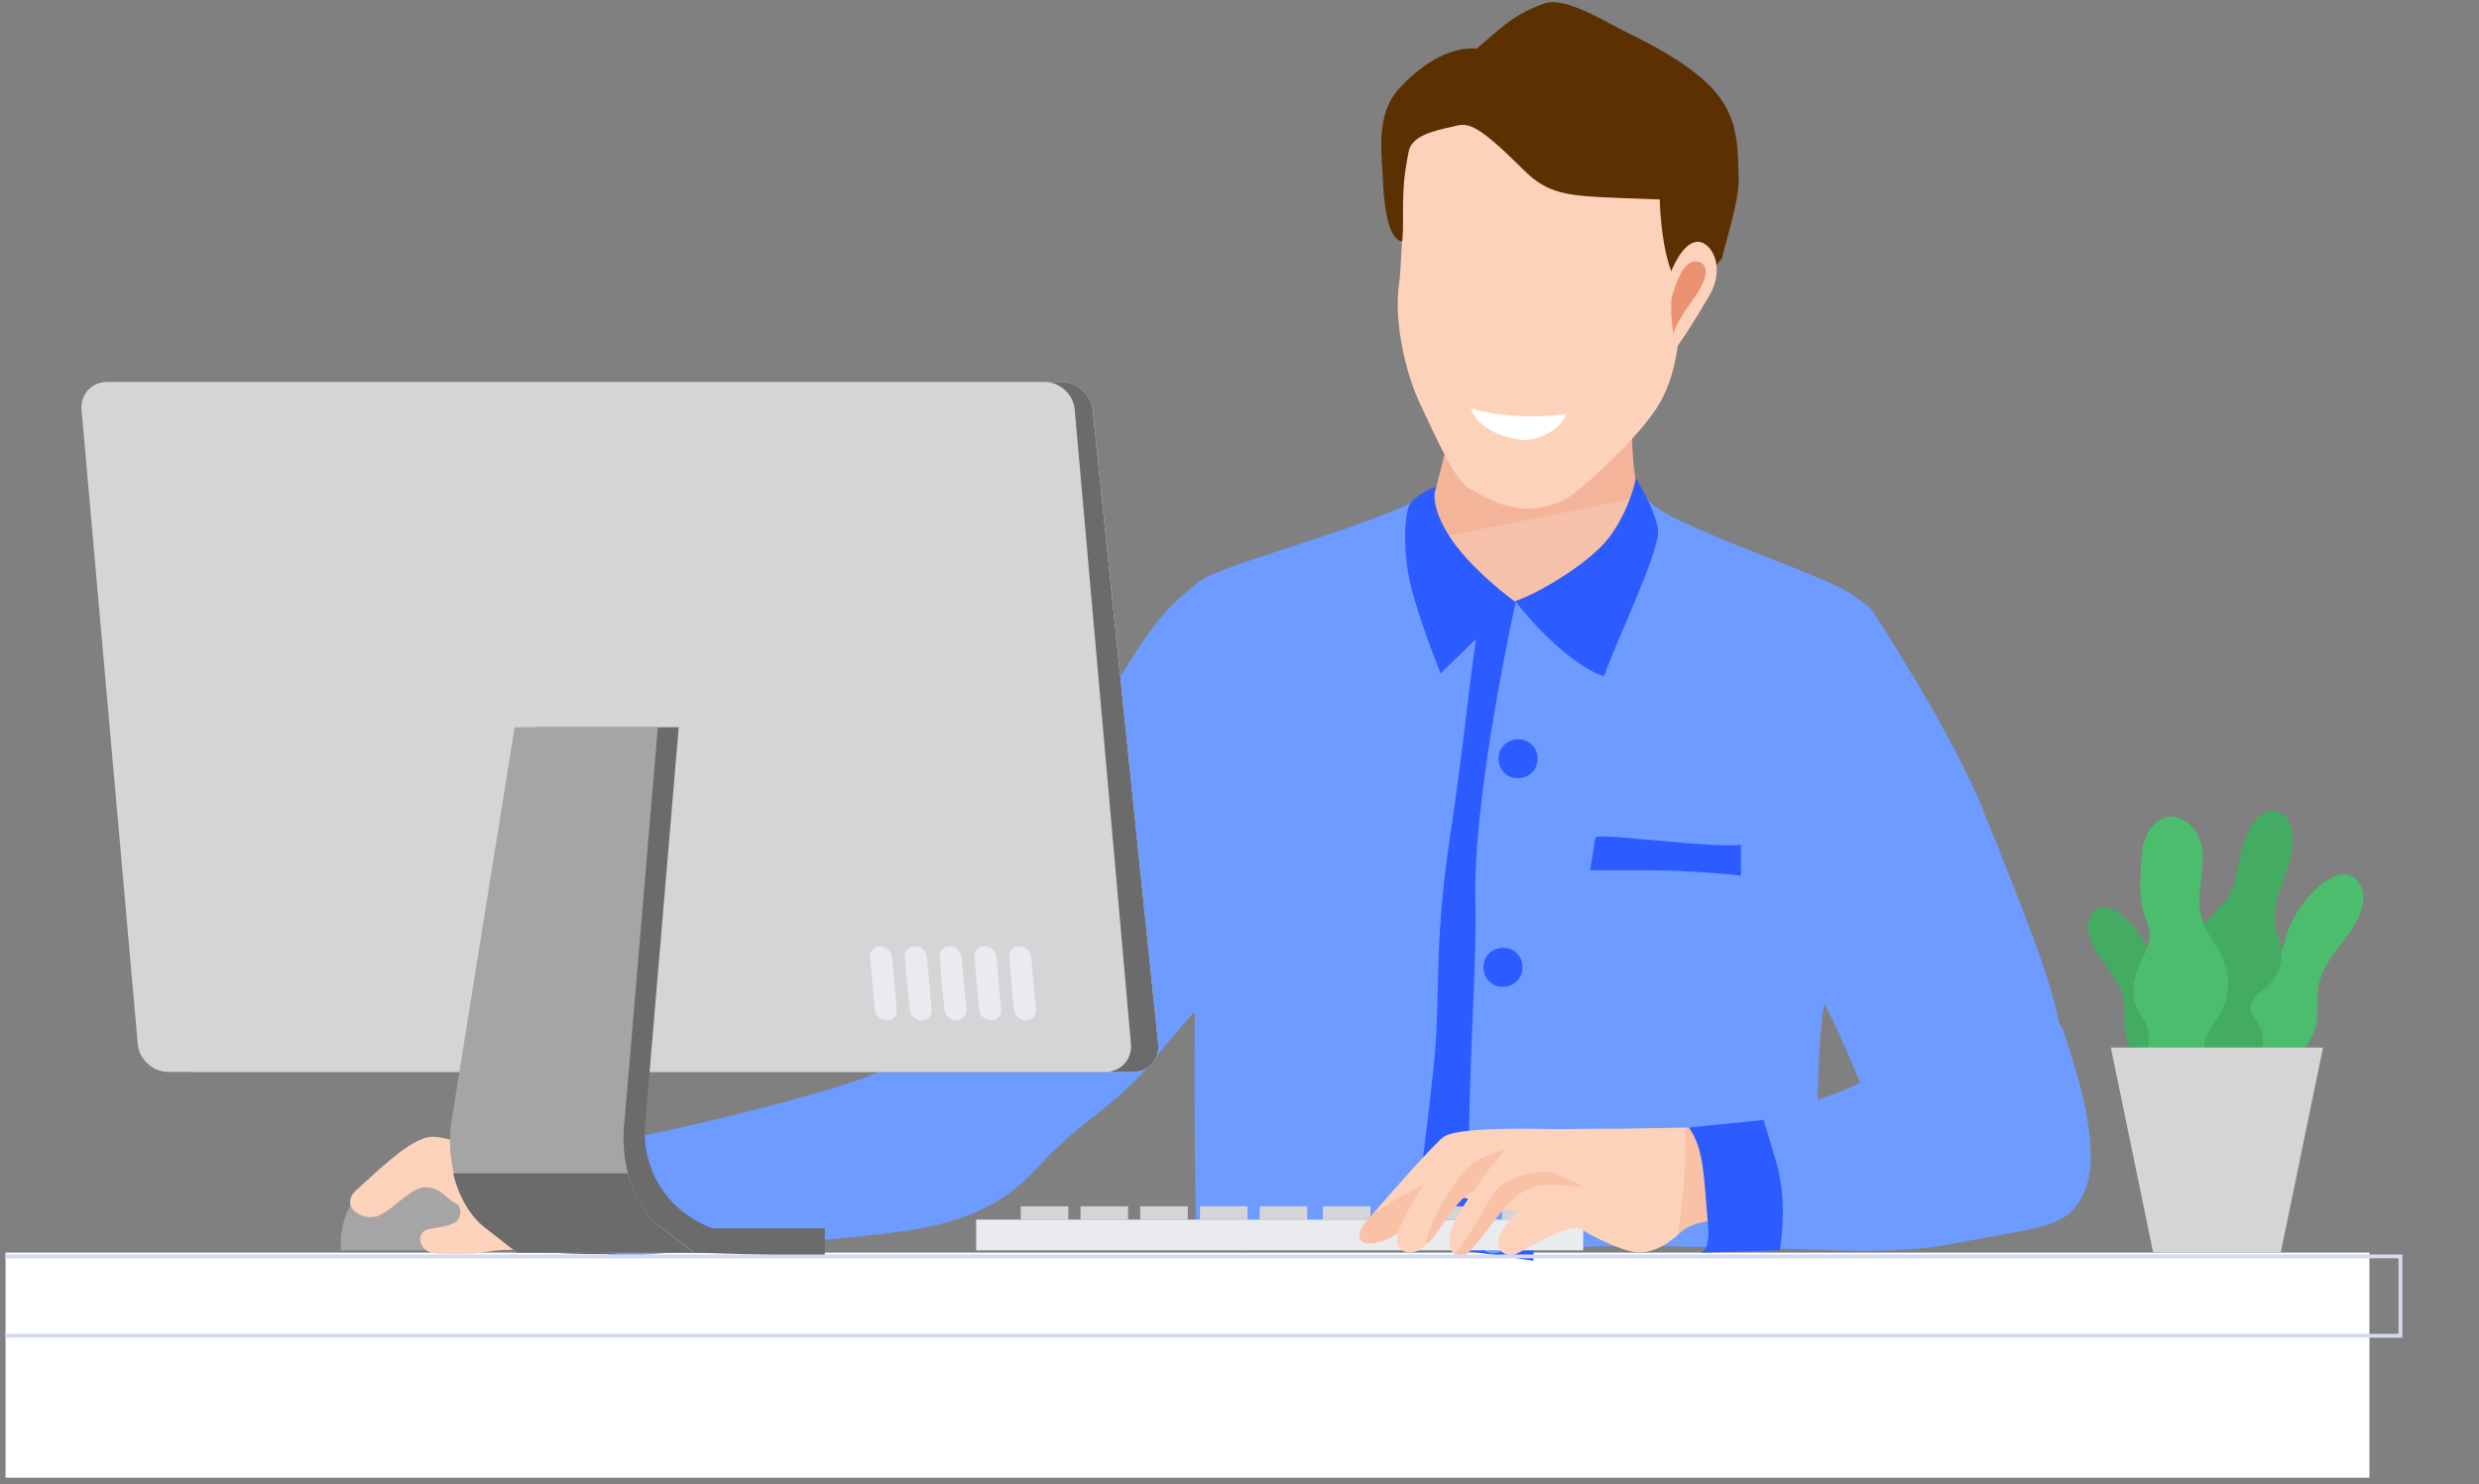 <svg width="182" height="109" viewBox="0 0 182 109" fill="none" xmlns="http://www.w3.org/2000/svg">
<rect x="0" y="0" width="182" height="109" fill="#808080" stroke="none"/>
<g clip-path="url(#clip0_13_1140)">
<path d="M173.956 91.992H0.408V108.542H173.956V91.992Z" fill="white"/>
<path d="M92.482 69.146C92.482 69.146 90.098 71.571 87.714 74.294C86.692 75.4 85.713 76.591 84.862 77.655C82.01 81.228 79.328 82.249 76.178 85.738C74.22 87.908 71.666 89.567 66.898 90.333C62.131 91.099 44.678 92.332 44.678 92.332C44.678 92.332 44.252 90.035 44.55 89.269C44.636 89.056 44.423 88.631 44.125 88.035C43.358 86.504 42.081 84.164 44.55 83.866C47.913 83.483 64.302 79.526 65.068 78.335C65.834 77.144 70.261 71.656 72.645 66.678C75.029 61.7 78.605 55.617 82.265 49.66C85.458 44.428 86.394 44.172 88.097 42.641L90.098 54.808L92.482 69.146Z" fill="#6D9BFF"/>
<path d="M36.676 91.822H25.012V91.311C25.012 88.121 27.609 85.483 30.844 85.483C34.036 85.483 36.676 88.078 36.676 91.311V91.822Z" fill="#A5A5A5"/>
<path d="M37.059 85.185C36.123 84.845 33.271 83.483 31.738 83.483C30.206 83.483 27.652 86.079 26.204 87.355C24.757 88.631 26.758 89.823 27.907 89.227C29.099 88.631 30.206 87.142 31.312 87.185C32.419 87.227 32.93 88.206 33.526 88.418C33.824 88.504 33.994 89.355 33.441 89.737C32.845 90.163 31.525 90.163 31.185 90.376C30.461 90.844 30.929 92.077 32.164 92.077C33.398 92.077 34.42 92.205 35.91 91.907C37.357 91.609 39.188 92.035 40.294 91.567C41.444 91.099 44.636 92.248 44.636 92.248L42.338 85.993C42.338 86.079 38.89 85.908 37.059 85.185Z" fill="#FDD2BB"/>
<path d="M37.911 85.185C38.166 86.121 38.762 86.759 39.23 88.206C40.294 91.311 38.932 91.907 38.932 91.907C38.932 91.907 44.892 92.332 45.956 91.907C45.956 91.907 47.403 90.29 45.956 87.1C44.509 83.909 44.509 83.909 44.509 83.909C44.509 83.909 43.615 83.909 40.975 84.292C38.805 84.589 37.911 85.185 37.911 85.185Z" fill="#2C5CFF"/>
<path d="M121.173 21.709C121.173 21.709 119.981 25.198 119.853 28.218C119.726 31.239 119.726 35.408 120.62 37.025C121.514 38.642 130.836 44.087 130.836 44.087C130.836 44.087 120.236 46.3 109.765 45.662C99.293 45.023 97.037 40.599 97.037 40.599C97.037 40.599 104.997 37.493 105.21 36.685C105.423 35.877 106.955 29.878 106.955 29.878L121.173 21.709Z" fill="#F6C1AA"/>
<path opacity="0.28" d="M120.407 36.472C119.768 34.6 119.768 30.941 119.853 28.218C119.981 25.198 121.173 21.709 121.173 21.709L106.998 29.793C106.998 29.793 105.465 35.834 105.253 36.6C105.04 37.408 97.08 40.514 97.08 40.514C97.08 40.514 97.165 40.684 97.378 40.939C105.082 39.663 112.744 38.089 120.407 36.472Z" fill="#EB9271"/>
<path d="M102.7 20.986C103.04 18.476 103.125 9.329 103.125 9.329L115.342 5.032L126.027 10.988C126.027 10.988 123.473 19.072 123.43 21.624C123.388 24.177 123.217 27.581 121.6 30.006C120.025 32.431 115.853 36.217 114.874 36.685C111.937 38.046 110.021 37.11 107.808 35.834C106.871 35.281 105.594 32.516 104.36 29.878C103.083 27.24 102.359 23.496 102.7 20.986Z" fill="#FDD2BB"/>
<path d="M121.854 14.647C121.854 14.647 121.897 17.923 122.748 20.05C122.919 20.475 122.791 21.752 122.621 23.283C123.046 22.773 123.515 22.305 123.94 21.837C124.834 20.901 125.643 19.965 126.409 18.986C126.877 17.114 127.686 14.604 127.644 13.158C127.559 8.776 127.559 6.351 119.556 2.437C118.023 1.713 114.916 -0.329 113.341 0.267C110.957 1.16 110.276 2.011 108.403 3.585C108.403 3.585 105.892 3.075 102.742 6.478C100.911 8.478 101.465 11.371 101.55 13.541C101.763 17.965 102.954 17.71 102.954 17.71C103.125 15.455 102.742 14.519 103.423 11.116C103.635 9.967 105.338 9.584 106.53 9.329C107.637 9.074 108.02 8.648 111.723 12.349C113.937 14.562 115.129 14.392 121.854 14.647Z" fill="#5C3000"/>
<path d="M122.153 21.539C122.749 19.327 123.685 17.71 124.707 17.753C125.686 17.838 126.708 19.667 125.473 21.752C124.239 23.836 123.43 25.113 122.749 25.921C122.068 26.814 121.77 22.943 122.153 21.539Z" fill="#FDD2BB"/>
<path d="M122.748 21.794C123.089 20.603 123.642 19.114 124.536 19.199C125.43 19.284 125.558 20.263 124.323 21.964C123.089 23.624 122.834 24.517 122.834 24.517C122.834 24.517 122.578 22.475 122.748 21.794Z" fill="#EB9271"/>
<path d="M112.063 66.508C110.744 74.251 110.148 93.269 106.87 91.822C105.082 91.014 99.548 91.056 94.866 91.227C91.035 91.397 87.842 91.652 87.842 91.652C87.842 91.652 87.629 83.058 87.715 74.294C87.757 70.082 87.842 65.87 88.098 62.509C88.183 61.403 88.225 60.339 88.268 59.318C88.566 49.491 86.948 43.79 88.098 42.684C89.375 41.45 104.231 37.706 104.954 35.919L106.061 41.152C108.786 45.491 112.319 44.172 112.319 44.172C112.319 44.172 113.383 58.765 112.063 66.508Z" fill="#6D9BFF"/>
<path d="M108.573 45.619C107.849 49.916 107.679 53.277 106.444 61.53C105.21 69.784 105.806 73.188 105.252 78.378C104.699 83.568 103.677 91.269 103.677 91.269L112.574 92.588C112.574 92.588 112.872 77.697 113.34 67.231C113.808 56.766 115.554 47.448 115.554 47.448L116.745 41.067C116.745 41.067 113.468 44.555 110.062 44.215C106.614 43.789 108.573 45.619 108.573 45.619Z" fill="#2C5CFF"/>
<path d="M135.178 51.788C134.838 54.979 136.327 58.935 135.646 63.402C135.178 66.38 134.582 69.997 133.944 73.613C133.05 78.761 133.561 91.779 133.561 91.779C133.561 91.779 113.256 91.056 109.808 92.035C106.402 92.971 108.531 74.081 108.318 66.21C108.105 58.34 111.298 44.13 111.298 44.13C111.298 44.13 113.937 44.13 117.981 40.982C120.492 39.067 120.918 36.514 120.918 36.514C121.386 38.344 135.221 42.513 136.327 43.96C136.498 44.172 136.625 44.598 136.711 45.151C136.838 46.555 135.476 48.81 135.178 51.788Z" fill="#6D9BFF"/>
<path d="M111.254 44.13C112.488 43.789 116.617 41.492 118.15 39.45C119.682 37.408 120.108 35.11 120.108 35.11C120.108 35.11 121.555 37.45 121.726 38.939C121.896 40.428 118.405 47.661 117.767 49.66C117.767 49.66 116.66 49.448 114.617 47.703C112.574 45.959 111.254 44.13 111.254 44.13Z" fill="#2C5CFF"/>
<path d="M105.465 35.706C105.465 35.706 104.784 36.727 106.317 39.237C107.849 41.747 111.212 44.172 111.212 44.172L105.763 49.448C105.763 49.448 104.486 46.3 103.72 43.577C102.954 40.854 103.082 37.961 103.465 37.11C103.89 36.302 105.465 35.706 105.465 35.706Z" fill="#2C5CFF"/>
<path d="M112.871 55.83C112.829 56.638 112.148 57.191 111.339 57.148C110.53 57.106 109.977 56.425 110.019 55.617C110.062 54.809 110.743 54.255 111.552 54.298C112.361 54.34 112.957 55.021 112.871 55.83Z" fill="#2C5CFF"/>
<path d="M111.765 71.146C111.723 71.954 111.042 72.507 110.233 72.465C109.424 72.422 108.871 71.741 108.913 70.933C108.956 70.125 109.637 69.572 110.446 69.614C111.255 69.657 111.851 70.337 111.765 71.146Z" fill="#2C5CFF"/>
<path d="M110.658 86.419C110.615 87.227 109.934 87.78 109.126 87.738C108.317 87.695 107.763 87.014 107.806 86.206C107.849 85.398 108.53 84.845 109.338 84.887C110.147 84.972 110.743 85.653 110.658 86.419Z" fill="#2C5CFF"/>
<path d="M118.916 61.488C122.449 61.785 126.323 62.211 127.813 62.041V64.296C127.813 64.296 124.28 63.913 121.172 63.913C116.745 63.913 116.745 63.913 116.745 63.913L117.128 61.488C117.128 61.488 117.086 61.36 118.916 61.488Z" fill="#2C5CFF"/>
<path d="M91.162 89.567H71.666V91.822H91.162V89.567Z" fill="#E9EBEE"/>
<path d="M116.235 89.567H91.12V91.822H116.235V89.567Z" fill="#E9EBEE"/>
<path d="M92.482 88.588V89.567H93.674H95.973V88.588H93.674H92.482Z" fill="#D5D5D7"/>
<path d="M88.097 88.588V89.567H89.289H91.588V88.588H89.289H88.097Z" fill="#D5D5D7"/>
<path d="M83.712 88.588V89.567H84.904H87.203V88.588H84.904H83.712Z" fill="#D5D5D7"/>
<path d="M79.328 88.588V89.567H80.52H82.819V88.588H80.52H79.328Z" fill="#D5D5D7"/>
<path d="M111.509 88.588H110.275V89.567H111.509H113.765V88.588H111.509Z" fill="#D5D5D7"/>
<path d="M105.891 88.588V89.567H107.125H109.381V88.588H107.125H105.891Z" fill="#D5D5D7"/>
<path d="M101.506 88.588V89.567H102.74H104.996V88.588H102.74H101.506Z" fill="#D5D5D7"/>
<path d="M97.122 88.588V89.567H98.356H100.612V88.588H98.356H97.122Z" fill="#D5D5D7"/>
<path d="M74.943 88.588V89.567H76.135H78.434V88.588H76.135H74.943Z" fill="#D5D5D7"/>
<path d="M77.966 28.048H9.134C8.027 28.048 7.176 28.942 7.304 30.09L12.114 76.676C12.242 77.782 13.221 78.718 14.37 78.718H83.202C84.309 78.718 85.16 77.825 85.032 76.676L80.222 30.09C80.094 28.942 79.073 28.048 77.966 28.048Z" fill="#FAFCFF"/>
<path d="M77.966 28.048H9.134C8.027 28.048 7.176 28.942 7.304 30.09L12.114 76.676C12.242 77.782 13.221 78.718 14.37 78.718H83.202C84.309 78.718 85.16 77.825 85.032 76.676L80.222 30.09C80.094 28.942 79.073 28.048 77.966 28.048Z" fill="#6B6B6B"/>
<path d="M76.69 28.048H7.858C6.751 28.048 5.9 28.942 5.985 30.09L10.114 76.677C10.199 77.783 11.221 78.719 12.328 78.719H81.159C82.266 78.719 83.118 77.825 83.032 76.677L78.903 30.09C78.818 28.942 77.796 28.048 76.69 28.048Z" fill="#D5D5D7"/>
<path d="M65.112 74.932C64.686 74.932 64.26 74.592 64.218 74.124L63.877 70.295C63.835 69.869 64.175 69.486 64.601 69.486C65.026 69.486 65.452 69.827 65.495 70.295L65.835 74.124C65.878 74.592 65.58 74.932 65.112 74.932Z" fill="#E9EBEE"/>
<path d="M67.665 74.931C67.24 74.931 66.814 74.591 66.771 74.123L66.431 70.294C66.388 69.869 66.729 69.486 67.154 69.486C67.58 69.486 68.006 69.826 68.048 70.294L68.389 74.123C68.431 74.591 68.134 74.931 67.665 74.931Z" fill="#E9EBEE"/>
<path d="M70.219 74.931C69.794 74.931 69.368 74.591 69.326 74.123L68.985 70.294C68.942 69.869 69.283 69.486 69.709 69.486C70.134 69.486 70.56 69.826 70.603 70.294L70.943 74.123C70.986 74.591 70.645 74.931 70.219 74.931Z" fill="#E9EBEE"/>
<path d="M72.774 74.931C72.348 74.931 71.922 74.591 71.88 74.123L71.539 70.294C71.497 69.869 71.837 69.486 72.263 69.486C72.689 69.486 73.114 69.826 73.157 70.294L73.497 74.123C73.54 74.591 73.199 74.931 72.774 74.931Z" fill="#E9EBEE"/>
<path d="M75.327 74.931C74.902 74.931 74.476 74.591 74.433 74.123L74.093 70.294C74.05 69.869 74.391 69.486 74.817 69.486C75.242 69.486 75.668 69.826 75.71 70.294L76.051 74.123C76.094 74.591 75.753 74.931 75.327 74.931Z" fill="#E9EBEE"/>
<path d="M60.556 90.205H50.978V91.992L60.556 92.29V90.205Z" fill="#6B6B6B"/>
<path d="M47.403 82.122L49.829 53.404H39.315L34.76 81.824C34.122 85.1 35.143 88.589 37.187 90.163L39.528 91.992H52.511L52.298 90.205C48.51 88.759 46.977 85.27 47.403 82.122Z" fill="#6B6B6B"/>
<path d="M45.87 82.122L48.297 53.405H37.782L33.228 81.825C32.589 85.1 33.611 88.589 35.654 90.163L37.995 91.993H50.978L48.382 89.993C46.466 88.504 45.444 85.271 45.87 82.122Z" fill="#A5A5A5"/>
<path d="M46.083 86.164H33.27C33.654 87.823 34.505 89.312 35.612 90.163L37.953 91.992H50.936L48.339 89.993C47.318 89.142 46.509 87.78 46.083 86.164Z" fill="#6B6B6B"/>
<path d="M153.013 85.568C153.013 85.568 149.055 83.398 145.862 81.952C142.669 80.505 138.03 83.101 138.03 83.101C138.03 83.101 137.476 81.612 136.667 79.74C135.859 77.783 134.837 75.4 133.9 73.656C133.39 72.635 132.921 71.869 132.538 71.486C130.921 69.784 131.091 67.785 130.623 66.806C130.623 66.764 130.58 66.721 130.58 66.679C130.24 65.402 131.134 60.212 132.113 55.489C133.134 50.597 134.496 42.981 134.496 42.981C134.965 43.407 136.582 43.79 137.434 44.811C137.434 44.811 143.223 53.575 145.649 59.616C150.076 70.593 150.8 72.847 151.523 76.889C152.332 80.888 153.013 85.568 153.013 85.568Z" fill="#6D9BFF"/>
<path d="M103.422 87.823C106.828 87.142 109.339 88.802 111.468 88.929C113.596 89.057 121.216 88.249 121.216 88.249L119.513 84.335C119.513 84.335 110.829 84.164 107.892 85.143C104.955 86.121 103.422 87.823 103.422 87.823Z" fill="#FDD2BB"/>
<path d="M121.258 83.782C121.258 83.782 116.746 82.973 114.575 82.931C110.914 82.846 106.785 82.846 105.934 83.526C105.082 84.207 100.698 89.185 100.102 89.993C99.506 90.802 99.804 91.737 101.634 91.099C103.465 90.461 106.487 86.972 108.318 86.164C110.148 85.356 113.553 86.037 113.553 86.037L120.322 85.398L121.258 83.782Z" fill="#FDD2BB"/>
<path opacity="0.28" d="M115.937 83.017C110.531 84.336 105.253 86.123 100.698 89.228C100.4 89.569 100.187 89.867 100.059 89.994C99.463 90.802 99.761 91.738 101.592 91.1C103.422 90.462 106.445 86.974 108.275 86.165C110.105 85.357 113.511 86.037 113.511 86.037L120.279 85.399L121.216 83.783C121.258 83.783 118.236 83.272 115.937 83.017Z" fill="#EB9271"/>
<path d="M116.746 83.952C116.746 83.952 110.446 83.526 108.829 83.356C107.168 83.186 105.891 84.547 104.998 86.164C104.061 87.781 102.188 90.589 102.614 91.397C102.997 92.248 104.061 92.163 104.912 91.227C105.806 90.291 106.956 87.951 108.19 87.483C109.425 87.015 113.596 86.037 113.596 86.037L116.746 83.952Z" fill="#FDD2BB"/>
<path opacity="0.28" d="M108.914 84.973C106.318 86.079 104.019 92.12 104.913 91.227C105.807 90.291 106.956 87.951 108.191 87.483C109.425 87.015 113.597 86.036 113.597 86.036L116.789 83.909C116.789 83.909 115.214 83.781 113.426 83.654C111.851 83.952 110.362 84.377 108.914 84.973Z" fill="#EB9271"/>
<path d="M127.813 89.567C127.813 89.567 124.578 89.355 123.429 90.461C122.28 91.567 121.13 92.078 120.066 91.95C118.959 91.822 117.001 90.844 116.107 90.291C115.213 89.738 112.319 91.61 111.425 92.035C110.488 92.503 109.68 91.695 110.105 90.716C110.574 89.738 111.51 88.802 112.276 88.419C113.042 88.036 116.32 87.228 116.32 87.228H116.278H116.235C115.852 87.185 114.362 87.015 113.383 87.057C112.276 87.142 111.127 87.823 110.063 89.185C109.041 90.546 107.934 92.078 107.338 92.333C107.168 92.418 106.955 92.375 106.785 92.163C106.402 91.78 106.232 90.929 106.742 89.823C107.509 88.206 109.467 85.653 110.488 84.377C111.51 83.101 113.042 82.973 114.532 82.931C115.98 82.888 119.385 82.888 119.385 82.888C119.385 82.888 123.131 82.803 125.217 82.803C126.494 82.846 127.813 89.567 127.813 89.567Z" fill="#FDD2BB"/>
<path opacity="0.28" d="M125.26 82.846C124.791 82.846 124.281 82.846 123.727 82.846C123.77 85.483 123.6 88.121 123.174 90.716C123.259 90.631 123.344 90.546 123.472 90.461C124.621 89.355 127.856 89.567 127.856 89.567C127.856 89.567 126.494 82.846 125.26 82.846Z" fill="#EB9271"/>
<path opacity="0.28" d="M116.321 87.185H116.278H116.236C115.853 87.142 114.363 86.972 113.384 87.015C112.277 87.1 111.128 87.78 110.063 89.142C109.042 90.503 107.935 92.035 107.339 92.29C107.169 92.375 106.956 92.333 106.786 92.12C107.892 90.758 109.042 88.674 109.595 87.738C110.446 86.291 112.915 86.036 113.554 86.036C114.15 86.036 116.321 87.185 116.321 87.185Z" fill="#EB9271"/>
<path d="M140.711 77.059C140.711 77.059 137.519 79.527 133.092 80.888C128.239 82.377 125.259 82.845 125.259 82.845C125.259 82.845 125.6 86.844 125.728 91.014C125.728 91.014 136.369 92.673 143.308 91.354C150.246 89.993 151.992 90.248 153.141 87.227C154.29 84.207 152.375 78.293 151.481 75.698C150.587 73.06 145.011 75.102 140.711 77.059Z" fill="#6D9BFF"/>
<path d="M123.983 82.803C125.132 84.335 125.09 86.632 125.388 89.823C125.6 92.035 124.834 91.993 124.834 91.993L130.666 91.823C130.666 91.823 131.305 88.462 130.411 85.356C129.474 82.25 129.474 82.25 129.474 82.25L123.983 82.803Z" fill="#2C5CFF"/>
<path d="M159.186 79.101C159.314 78.25 159.995 77.484 160.846 77.229C161.485 77.059 162.208 77.101 162.677 76.633C163.187 76.123 162.974 75.272 162.974 74.549C162.974 73.102 163.911 71.741 165.273 71.23C165.869 71.017 166.55 70.975 167.018 70.549C167.487 70.124 167.657 69.443 167.827 68.805C168.295 67.231 169.274 65.869 170.552 64.848C171.105 64.423 171.786 64.083 172.425 64.253C172.935 64.423 173.318 64.891 173.446 65.401C173.574 65.912 173.489 66.465 173.318 66.976C172.637 68.89 170.679 70.251 170.254 72.251C170.041 73.23 170.254 74.293 170.041 75.272C169.785 76.42 168.977 77.399 167.912 77.867C167.402 78.08 166.763 78.207 166.422 78.675C166.039 79.186 166.167 79.952 166.082 80.59C165.912 81.994 164.549 83.057 163.145 83.142C161.74 83.228 160.378 82.377 159.612 81.228C159.527 81.27 159.058 79.994 159.186 79.101Z" fill="#4BBD6D"/>
<path d="M165.698 77.74C166.209 77.101 166.294 76.208 165.953 75.485C165.698 74.974 165.187 74.464 165.23 73.91C165.272 73.272 165.953 72.889 166.464 72.421C167.443 71.571 167.784 70.039 167.273 68.848C166.209 66.295 168.507 64.083 168.295 61.36C168.252 60.764 168.082 60.084 167.528 59.743C167.103 59.488 166.549 59.531 166.124 59.786C165.698 59.998 165.4 60.424 165.145 60.849C164.421 62.211 164.421 63.657 163.953 65.061C163.484 66.38 162.378 67.061 161.612 68.167C161.016 69.018 160.845 70.209 161.186 71.188C161.356 71.698 161.654 72.166 161.526 72.677C161.399 73.272 160.845 73.613 160.462 74.081C159.653 75.059 159.739 76.633 160.547 77.612C161.356 78.59 162.761 79.016 163.995 78.803C164.038 78.803 165.187 78.335 165.698 77.74Z" fill="#44AB63"/>
<path d="M165.017 79.314C164.932 78.591 164.379 77.91 163.655 77.697C163.144 77.527 162.506 77.569 162.123 77.144C161.74 76.676 161.91 75.995 161.952 75.4C161.995 74.208 161.229 73.017 160.079 72.592C159.569 72.422 159.015 72.337 158.632 71.996C158.249 71.613 158.121 71.06 157.994 70.55C157.61 69.231 156.844 68.04 155.78 67.189C155.354 66.848 154.758 66.508 154.205 66.678C153.779 66.806 153.439 67.189 153.354 67.614C153.226 68.04 153.311 68.507 153.439 68.933C153.992 70.55 155.61 71.741 155.908 73.4C156.078 74.251 155.865 75.102 156.035 75.953C156.206 76.889 156.887 77.74 157.781 78.165C158.206 78.378 158.717 78.505 159.015 78.888C159.313 79.356 159.185 79.952 159.271 80.505C159.398 81.654 160.505 82.59 161.654 82.675C162.846 82.76 163.996 82.122 164.677 81.143C164.634 81.101 165.102 80.037 165.017 79.314Z" fill="#44AB63"/>
<path d="M157.696 75.57C157.525 74.974 157.057 74.506 156.844 73.953C156.419 72.974 156.674 71.826 157.1 70.805C157.44 70.081 157.866 69.316 157.823 68.55C157.781 68.039 157.568 67.571 157.398 67.103C157.057 65.955 157.1 64.721 157.185 63.53C157.227 62.806 157.27 62.041 157.568 61.402C157.866 60.722 158.419 60.126 159.143 59.998C160.122 59.828 161.101 60.594 161.442 61.53C161.825 62.466 161.74 63.487 161.612 64.466C161.484 65.444 161.356 66.465 161.654 67.444C161.952 68.55 162.761 69.401 163.229 70.464C163.783 71.741 163.655 73.315 162.974 74.506C162.633 75.102 162.123 75.655 161.91 76.335C161.484 77.739 162.378 79.228 162.548 80.675C162.676 81.611 162.463 82.632 161.825 83.313C160.42 84.929 158.079 83.823 157.568 81.994C157.312 81.058 157.015 79.867 157.142 78.888C157.27 77.782 158.036 76.718 157.696 75.57Z" fill="#4BBD6D"/>
<path d="M167.444 91.992H158.079L154.971 76.931H170.551L167.444 91.992Z" fill="#D5D5D7"/>
<path d="M176.234 92.268H-4.252V98.096H176.234V92.268Z" stroke="#D4DBF1" stroke-width="0.283" stroke-miterlimit="10"/>
<path d="M115 30.404C115 30.404 111.5 31 108 30C108 30 108.5 32 112 32.334C114.5 32 115 30.404 115 30.404Z" fill="white"/>
</g>
<defs>
<clipPath id="clip0_13_1140">
<rect width="180.913" height="108.36" fill="white" transform="translate(0.408 0.159)"/>
</clipPath>
</defs>
</svg>
